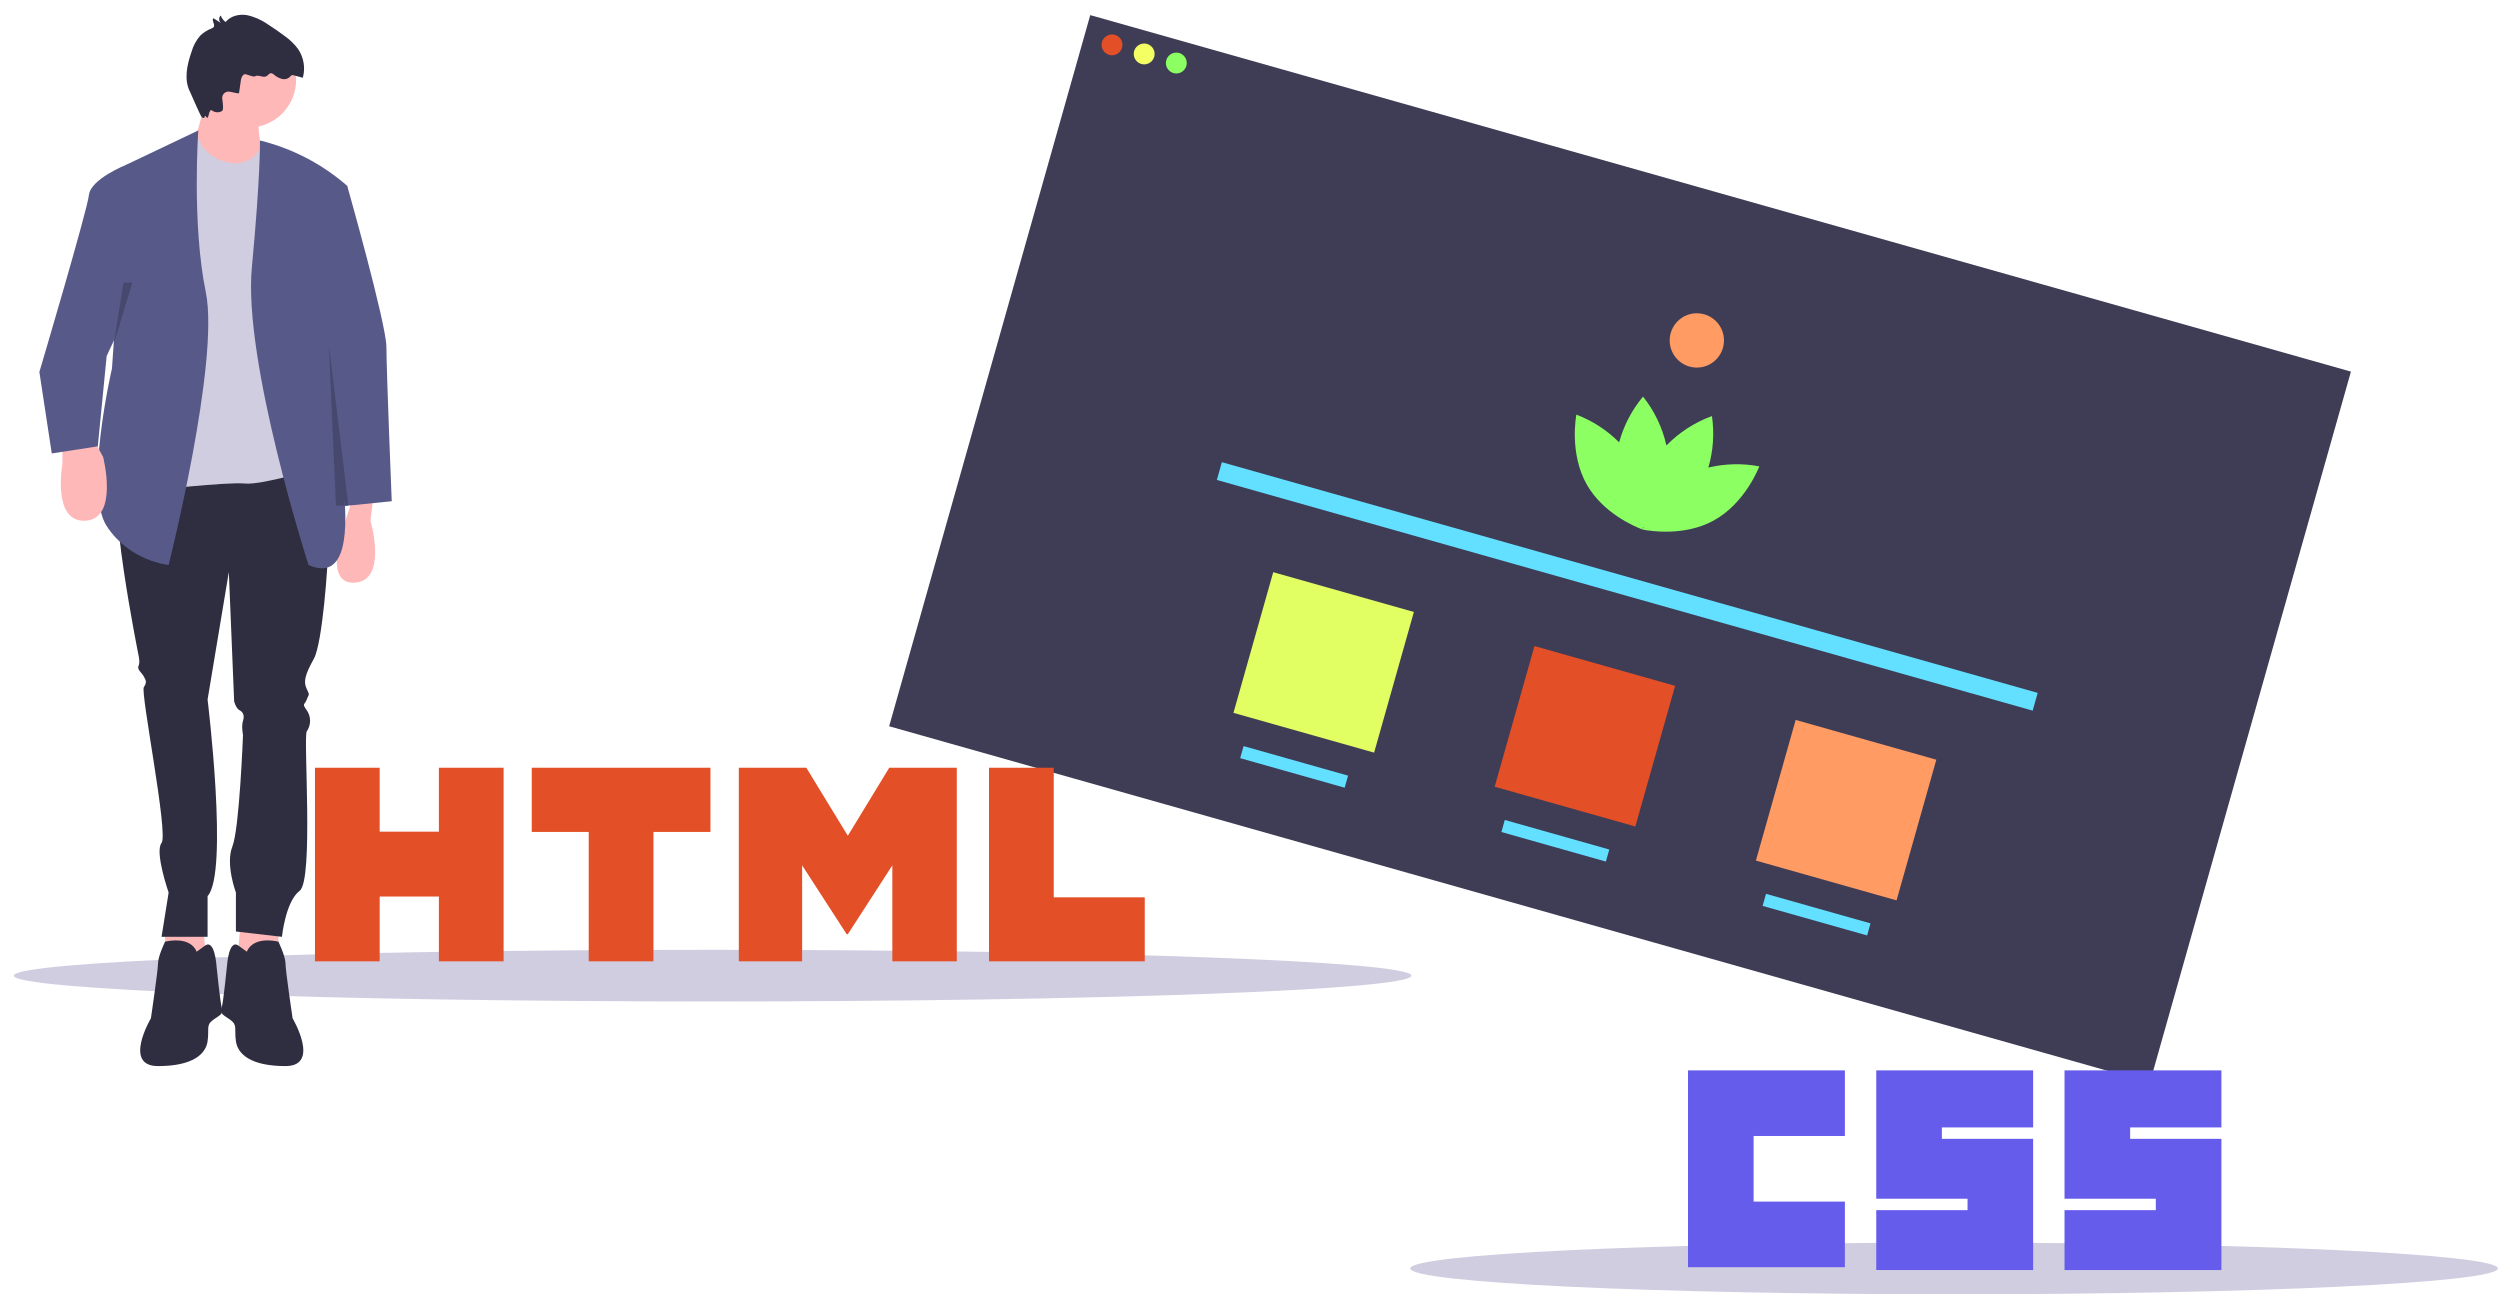 <svg width="1016" height="526" viewBox="0 0 1016 526" fill="none" xmlns="http://www.w3.org/2000/svg">
<g clip-path="url(#clip0)">
<path d="M443.078 6.141L361.35 295.153L873.69 440.035L955.419 151.023L443.078 6.141Z" fill="#3F3D56"/>
<path d="M451.929 22.472C454.272 22.472 456.172 20.572 456.172 18.229C456.172 15.885 454.272 13.985 451.929 13.985C449.585 13.985 447.686 15.885 447.686 18.229C447.686 20.572 449.585 22.472 451.929 22.472Z" fill="#E34F26"/>
<path d="M464.995 26.167C467.338 26.167 469.238 24.267 469.238 21.924C469.238 19.58 467.338 17.68 464.995 17.68C462.651 17.68 460.751 19.58 460.751 21.924C460.751 24.267 462.651 26.167 464.995 26.167Z" fill="#F3FF63"/>
<path d="M478.061 29.862C480.404 29.862 482.304 27.962 482.304 25.618C482.304 23.275 480.404 21.375 478.061 21.375C475.717 21.375 473.817 23.275 473.817 25.618C473.817 27.962 475.717 29.862 478.061 29.862Z" fill="#8CFF63"/>
<path d="M714.984 189.53C708.125 188.233 701.07 188.4 694.28 190.018C696.257 183.23 696.756 176.096 695.743 169.098C688.751 171.629 682.424 175.713 677.237 181.041C675.609 173.785 672.357 166.993 667.725 161.175C663.198 166.607 659.888 172.945 658.017 179.764C653.08 174.829 647.157 170.992 640.635 168.505C640.635 168.505 637.545 184.221 644.984 197.117C651.606 208.595 664.328 213.966 667.047 215.009L667.111 215.086L667.145 215.047C667.421 215.152 667.576 215.205 667.576 215.205C667.576 215.205 667.634 214.903 667.715 214.364C667.764 214.304 667.813 214.243 667.867 214.175C667.878 214.261 667.888 214.339 667.898 214.416C667.684 214.917 667.576 215.205 667.576 215.205C667.576 215.205 667.736 215.24 668.026 215.296L668.034 215.347L668.129 215.315C670.992 215.85 684.643 217.937 696.294 211.627C709.386 204.536 714.984 189.53 714.984 189.53Z" fill="#8CFF63"/>
<path d="M689.592 149.384C695.685 149.384 700.625 144.445 700.625 138.352C700.625 132.259 695.685 127.319 689.592 127.319C683.499 127.319 678.56 132.259 678.56 138.352C678.56 144.445 683.499 149.384 689.592 149.384Z" fill="#FF9B63"/>
<path d="M828.117 281.591L496.569 187.835L494.529 195.048L826.077 288.805L828.117 281.591Z" fill="#63E0FF"/>
<path d="M574.603 248.706L517.44 232.541L501.275 289.705L558.438 305.87L574.603 248.706Z" fill="#E1FF63"/>
<path d="M680.764 278.727L623.6 262.562L607.435 319.725L664.599 335.89L680.764 278.727Z" fill="#E34F26"/>
<path d="M786.924 308.747L729.761 292.582L713.596 349.746L770.759 365.911L786.924 308.747Z" fill="#FF9B63"/>
<path d="M547.855 315.224L505.391 303.216L504.006 308.115L546.47 320.124L547.855 315.224Z" fill="#63E0FF"/>
<path d="M654.016 345.244L611.552 333.236L610.166 338.136L652.631 350.144L654.016 345.244Z" fill="#63E0FF"/>
<path d="M760.177 375.265L717.712 363.257L716.327 368.157L758.791 380.165L760.177 375.265Z" fill="#63E0FF"/>
<path d="M289.6 407C446.449 407 573.6 402.299 573.6 396.5C573.6 390.701 446.449 386 289.6 386C132.751 386 5.6 390.701 5.6 396.5C5.6 402.299 132.751 407 289.6 407Z" fill="#D0CDE1"/>
<path d="M794.128 526C916.183 526 1015.13 521.299 1015.13 515.5C1015.13 509.701 916.183 505 794.128 505C672.073 505 573.128 509.701 573.128 515.5C573.128 521.299 672.073 526 794.128 526Z" fill="#D0CDE1"/>
<path d="M686 435H749.758V461.664H712.664V488.327H749.761V514.989H686V435ZM762.511 435H826.271V458.186H789.175V462.822H826.271V516.15H762.513V491.802H799.609V487.165H762.509V435H762.511ZM839.024 435H902.784V458.186H865.688V462.822H902.784V516.15H839.024V491.802H876.12V487.165H839.026V435H839.024Z" fill="#655CEC"/>
<path d="M128 312H154.302V337.986H178.363V312H204.667V390.693H178.365V364.342H154.304V390.693H128.002V312H128ZM239.254 338.096H216.102V312H288.727V338.096H265.561V390.693H239.259V338.096H239.254ZM300.253 312H327.679L344.549 339.651L361.403 312H388.84V390.693H362.645V351.688L344.549 379.668H344.095L325.988 351.688V390.693H300.253V312ZM401.929 312H428.24V364.682H465.228V390.693H401.928V312H401.929Z" fill="#E34F26"/>
<path d="M98.034 372.091L95.876 396.558L113.146 395.118V374.25L98.034 372.091Z" fill="#FFB8B8"/>
<path d="M82.203 372.091L84.362 396.558L67.092 395.118V374.25L82.203 372.091Z" fill="#FFB8B8"/>
<path d="M127.538 184.276C127.538 184.276 133.295 218.816 133.295 223.854C133.295 228.891 131.136 261.273 127.538 267.749C123.94 274.226 123.22 277.104 124.66 279.982C126.099 282.861 125.379 282.141 124.66 284.3C123.94 286.459 122.501 285.739 124.66 288.618C125.541 289.885 126.014 291.392 126.014 292.935C126.014 294.479 125.541 295.986 124.66 297.253C123.22 299.412 127.538 357.699 121.781 362.017C116.024 366.334 114.585 380.726 114.585 380.726L95.876 378.568V362.736C95.876 362.736 91.558 351.223 94.436 344.027C97.315 336.831 98.754 298.692 98.754 298.692C98.754 298.692 98.034 295.094 98.754 292.935C99.474 290.776 98.754 289.337 97.315 288.618C95.876 287.898 95.156 285.02 95.156 285.02L92.997 232.489L84.362 284.3C84.362 284.3 92.997 354.821 84.362 364.176V380.726H65.652L68.531 362.736C68.531 362.736 62.774 346.186 65.652 342.588C68.531 338.99 57.017 281.422 58.456 279.263C59.896 277.104 59.176 276.384 58.456 274.945C57.737 273.506 55.578 272.067 56.298 270.628C57.017 269.188 56.298 266.31 56.298 266.31C56.298 266.31 42.625 198.668 49.102 192.191C55.578 185.715 127.538 184.276 127.538 184.276Z" fill="#2F2E41"/>
<path d="M100.193 387.203C100.193 387.203 101.632 380.301 113.146 382.673C113.146 382.673 116.024 388.642 116.024 391.52C116.024 394.399 118.903 413.828 118.903 413.828C118.903 413.828 130.416 433.257 116.024 433.257C101.632 433.257 96.595 428.22 95.876 423.183C95.156 418.146 96.595 416.706 93.717 414.548C90.838 412.389 89.399 412.389 90.119 409.51C90.838 406.632 92.278 392.24 92.278 392.24C92.278 392.24 92.997 381.446 96.955 384.324L100.913 387.203" fill="#2F2E41"/>
<path d="M80.044 387.203C80.044 387.203 78.605 380.301 67.092 382.673C67.092 382.673 64.213 388.642 64.213 391.52C64.213 394.399 61.335 413.828 61.335 413.828C61.335 413.828 49.821 433.257 64.213 433.257C78.605 433.257 83.642 428.22 84.362 423.183C85.082 418.146 83.642 416.706 86.521 414.548C89.399 412.389 90.838 412.389 90.119 409.51C89.399 406.632 87.96 392.24 87.96 392.24C87.96 392.24 87.24 381.446 83.283 384.324L79.325 387.203" fill="#2F2E41"/>
<path d="M100.913 51.869C111.643 51.869 120.342 43.171 120.342 32.44C120.342 21.71 111.643 13.011 100.913 13.011C90.182 13.011 81.484 21.71 81.484 32.44C81.484 43.171 90.182 51.869 100.913 51.869Z" fill="#FFB8B8"/>
<path d="M85.082 35.319C85.082 35.319 77.166 66.261 75.727 66.981C74.288 67.701 108.828 70.579 108.828 70.579C108.828 70.579 100.193 43.954 108.828 39.636L85.082 35.319Z" fill="#FFB8B8"/>
<path d="M80.026 54.175L80.025 54.171L56.298 70.579L60.615 199.387C60.615 199.387 92.278 195.789 99.474 196.509C106.67 197.229 129.697 190.032 129.697 190.032L119.61 68.997C119.413 66.632 118.377 64.415 116.688 62.748C114.999 61.08 112.77 60.072 110.402 59.905L106.08 59.6C106.08 59.6 101.763 70.29 88.774 64.775C86.584 63.822 84.65 62.365 83.129 60.523C81.609 58.681 80.546 56.506 80.026 54.175Z" fill="#D0CDE1"/>
<path d="M80.6 53L51.26 66.981L45.504 149.735C45.504 149.735 33.99 199.387 43.345 213.779C52.7 228.171 68.531 229.61 68.531 229.61C68.531 229.61 89.399 146.856 83.642 118.792C77.886 90.728 80.6 53 80.6 53Z" fill="#575A89"/>
<path d="M25.355 177.799V188.593C25.355 188.593 21.037 212.34 34.71 211.62C48.382 210.901 41.906 185.715 41.906 185.715L37.588 177.799H25.355Z" fill="#FFB8B8"/>
<path d="M152.004 199.387L150.565 211.62C150.565 211.62 157.761 236.087 144.089 236.806C130.416 237.526 140.341 211.771 140.341 211.771L144.808 197.948L152.004 199.387Z" fill="#FFB8B8"/>
<path d="M105.647 57.085C118.759 60.315 130.91 66.631 141.086 75.507L141.21 75.616L131.136 128.866L129.697 148.296C129.697 148.296 156.322 243.283 125.379 229.61C125.379 229.61 98.754 146.856 102.352 108.718C105.95 70.579 105.647 57.085 105.647 57.085Z" fill="#575A89"/>
<path d="M131.856 74.897C132.575 74.177 141.21 75.897 141.21 75.897C141.21 75.897 157.042 131.745 157.042 141.1C157.042 150.454 159.2 203.705 159.2 203.705L140.205 205.62L124.83 131.633L131.856 74.897Z" fill="#575A89"/>
<path d="M56.298 66.981H51.26C51.26 66.981 36.868 72.738 36.149 79.214C35.429 85.691 16 151.174 16 151.174L21.037 184.276L39.747 181.397L43.345 144.698L62.054 104.4L56.298 66.981Z" fill="#575A89"/>
<path d="M97.138 37.863L97.883 32.67C98.057 31.459 98.765 29.868 99.943 30.197C100.944 30.477 103.126 31.334 103.492 31.076C104.86 30.106 106.93 31.801 108.369 30.94C108.972 30.579 109.365 29.807 110.066 29.755C110.536 29.785 110.979 29.986 111.311 30.319C112.245 31.131 113.346 31.729 114.535 32.071C115.132 32.233 115.762 32.233 116.359 32.071C116.955 31.908 117.498 31.588 117.93 31.146C118.082 30.91 118.288 30.713 118.53 30.57C118.814 30.488 119.118 30.502 119.393 30.61L123.069 31.611C123.61 29.651 123.721 27.596 123.395 25.589C123.068 23.582 122.313 21.669 121.179 19.981C119.688 17.957 117.88 16.186 115.825 14.737C113.548 13.005 111.199 11.376 108.777 9.85C106.209 8.033 103.294 6.765 100.214 6.125C97.114 5.654 93.643 6.496 91.693 8.952C90.775 8.288 90.086 7.357 89.719 6.286C89.5 6.485 89.328 6.729 89.214 7.002C89.1 7.275 89.048 7.569 89.06 7.864C89.073 8.16 89.15 8.449 89.286 8.711C89.423 8.973 89.615 9.203 89.849 9.382L86.74 7.397C85.866 8.315 87.574 9.979 86.829 11.004C86.604 11.258 86.315 11.446 85.992 11.551C84.304 12.209 82.757 13.182 81.434 14.42C79.758 16.329 78.531 18.588 77.843 21.033C75.991 26.348 74.644 32.444 77.276 37.419C77.575 37.983 81.514 47.292 82.039 47.655C83.813 48.883 82.658 45.913 83.929 47.655C84.926 49.022 84.739 43.791 86.221 44.94C86.802 45.355 87.49 45.593 88.204 45.626C88.917 45.658 89.625 45.482 90.24 45.12C90.855 44.694 90.657 42.329 90.325 40.157C90.262 39.743 90.301 39.32 90.439 38.925C90.577 38.53 90.81 38.175 91.117 37.891C91.425 37.607 91.797 37.402 92.202 37.295C92.606 37.188 93.031 37.183 93.439 37.278C95.284 37.712 97.107 38.083 97.138 37.863Z" fill="#2F2E41"/>
<path opacity="0.2" d="M133.655 140.02L141.57 205.504H136.533L133.655 140.02Z" fill="black"/>
<path opacity="0.2" d="M50.181 114.834L46.179 140.02L53.779 114.834H51.62H50.181Z" fill="black"/>
</g>
<defs>
<clipPath id="clip0">
<rect width="1015.13" height="526" fill="white"/>
</clipPath>
</defs>
</svg>
